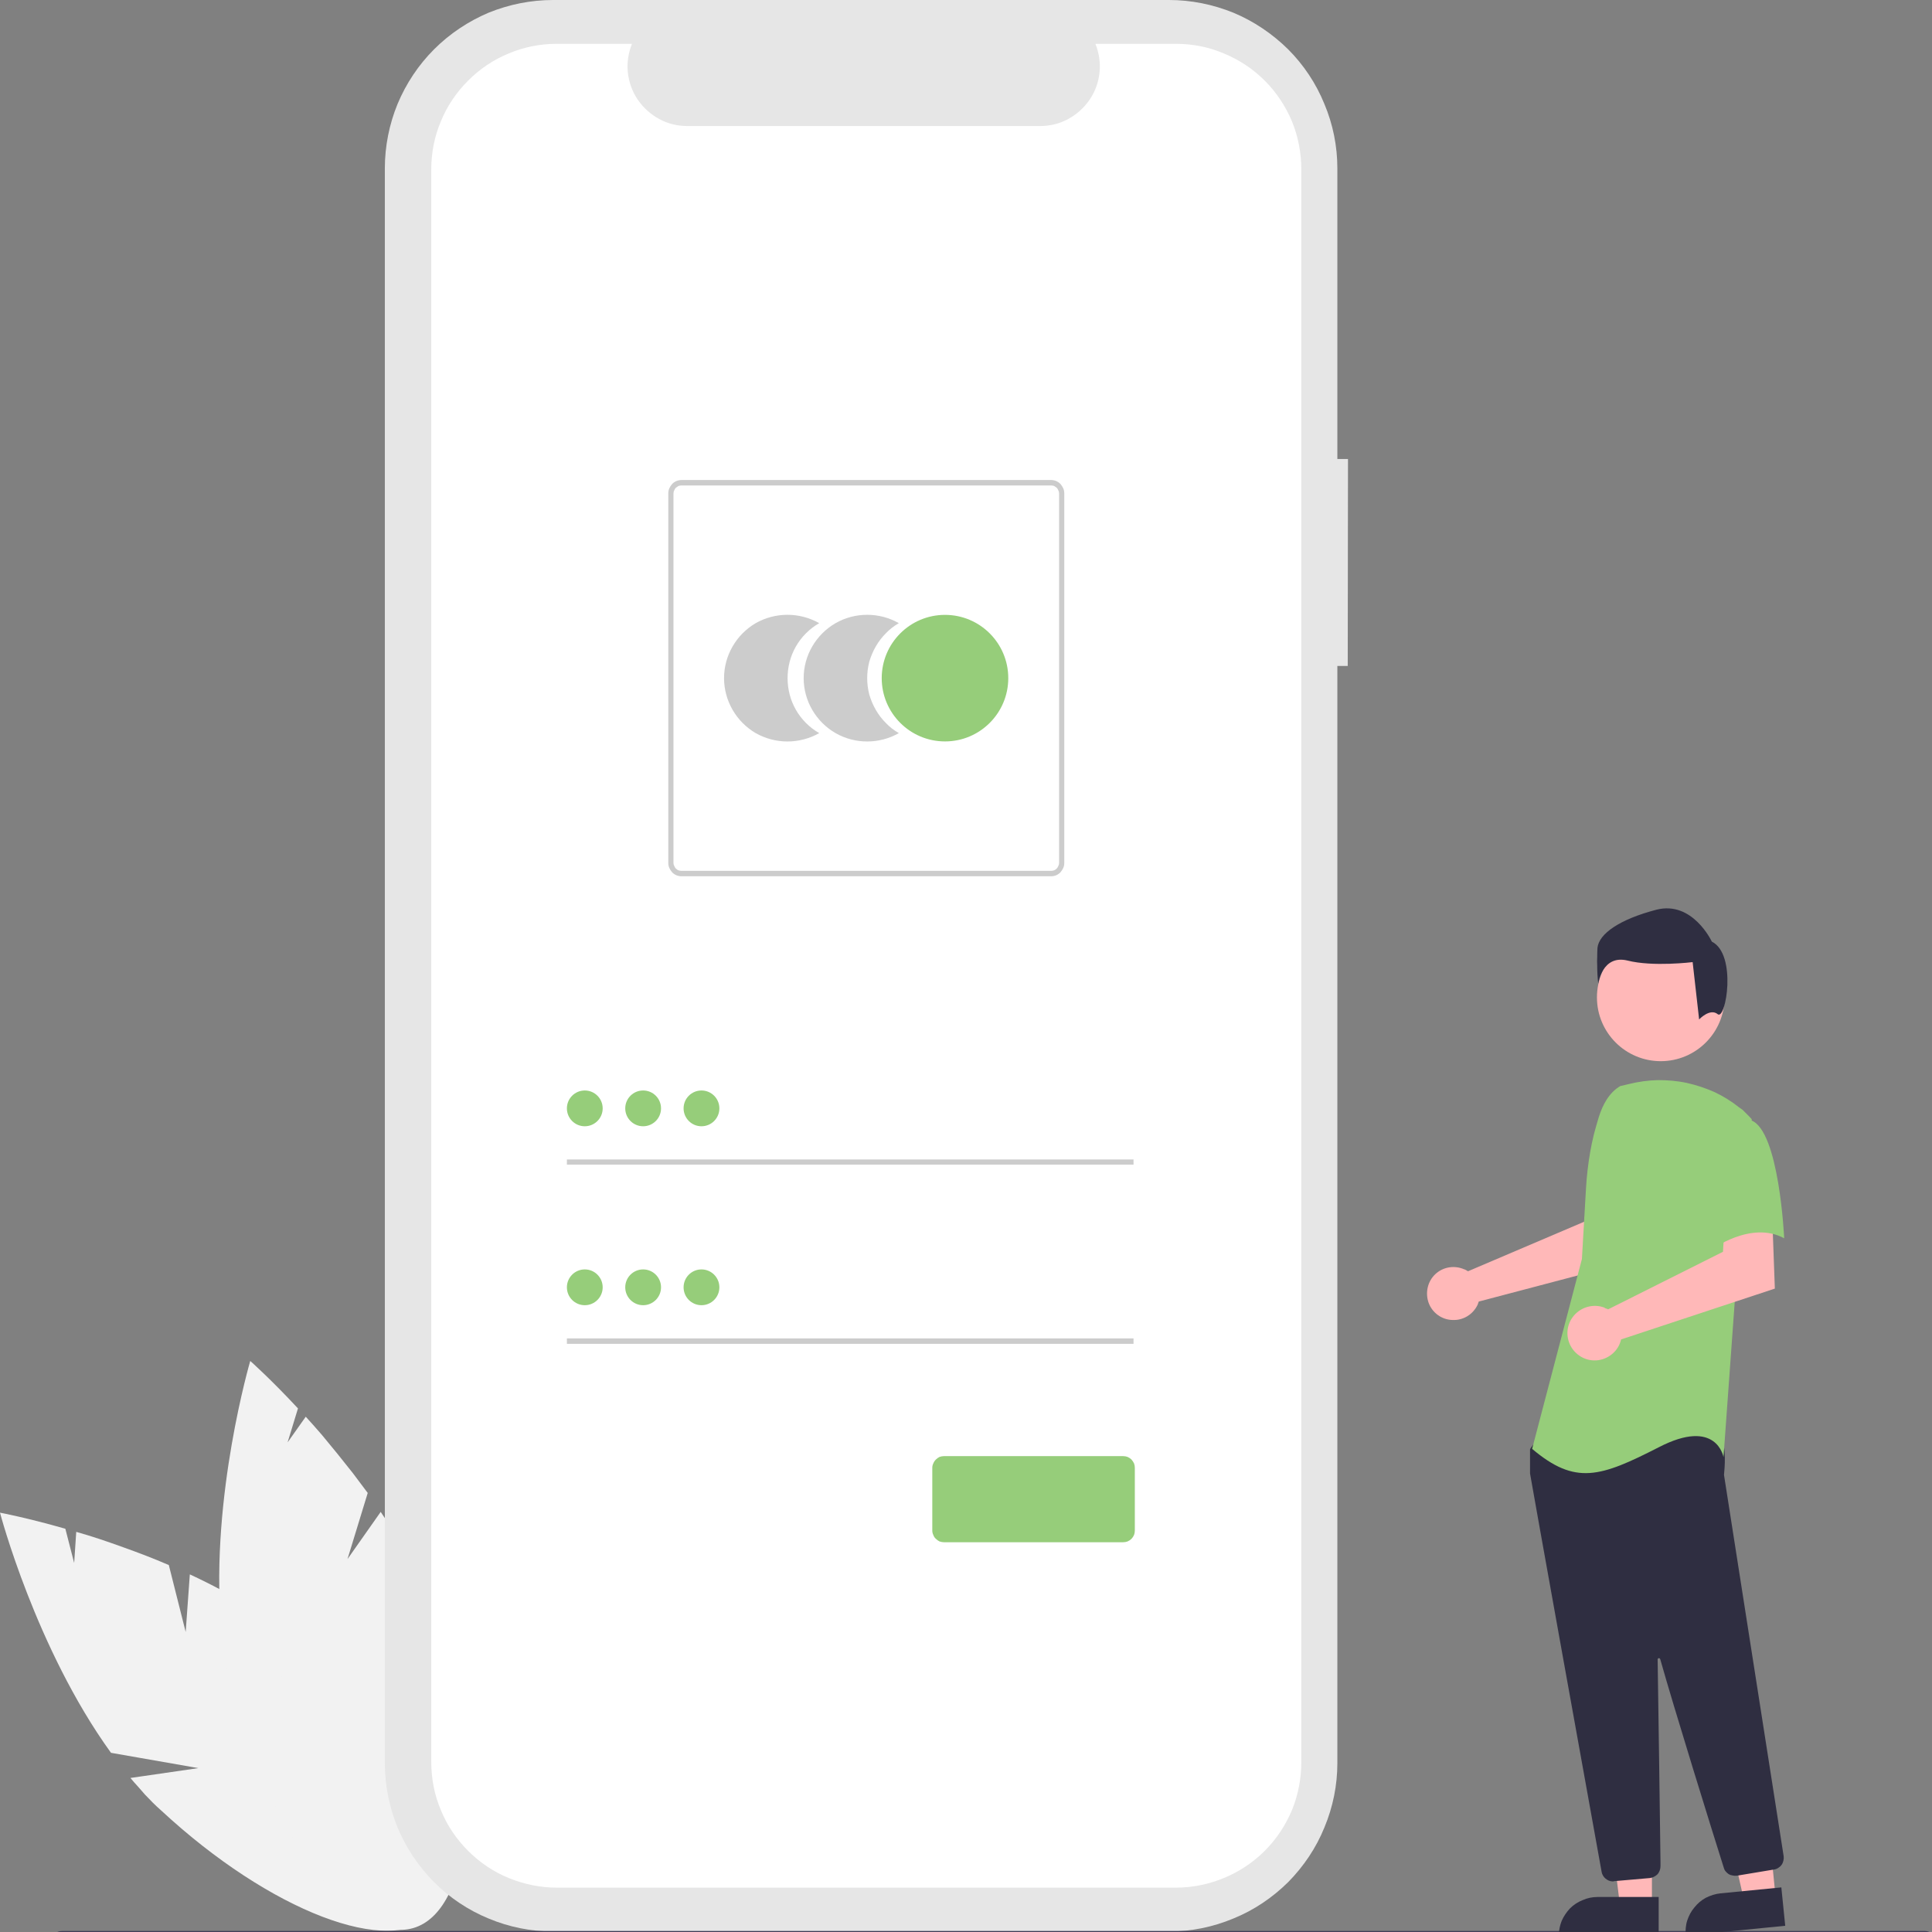 <svg version="1.2" xmlns="http://www.w3.org/2000/svg" viewBox="0 0 745 745" width="745" height="745">
	<rect x="0" y="0" width="745" height="745" fill="#808080" stroke="none"/>
	<title>LoginUndraw-svg</title>
	<style>
		.s0 { fill: #f2f2f2 } 
		.s1 { fill: #e6e6e6 } 
		.s2 { fill: #ffffff } 
		.s3 { fill: #cccccc } 
		.s4 { fill: #96cd7a } 
		.s5 { fill: #3f3d56 } 
		.s6 { fill: #ffb8b8 } 
		.s7 { fill: #2f2e41 } 
	</style>
	<path id="fa3b9e12-7275-481e-bee9-64fd9595a50d-55" class="s0" d="m73.2 607.1c16.4 7.6 32.8 17.4 45.8 29.5 42.1 39.1 63.5 84.5 47.8 101.5-15.8 17-62.7-1-104.8-40.1q-1.6-1.4-3.1-2.9-1.5-1.5-3-3.1-1.4-1.6-2.8-3.2-1.5-1.6-2.8-3.2l26.2-3.8-33.7-5.9c-29-40.1-42.8-92.6-42.8-92.6 0 0 10.2 1.9 25.2 6.2l3.4 13.2 0.8-12q4.6 1.3 9.1 2.8 4.5 1.5 8.9 3.1 4.5 1.6 8.9 3.3 4.4 1.7 8.8 3.6l6.5 25.8z"/>
	<path id="bde08021-c30f-4979-a9d8-cb90b72b5ca2-56" class="s0" d="m146.8 583c10.1 15 19.1 31.8 24.1 48.9 15.8 55.3 10.6 105.2-11.6 111.6-22.3 6.4-53.2-33.2-69-88.4q-0.6-2.1-1.1-4.2-0.5-2-1-4.1-0.5-2.1-0.8-4.2-0.4-2.1-0.7-4.2l24.3 10.3-25.8-22.5c-4-49.3 11.3-101.4 11.3-101.4 0 0 7.8 6.9 18.4 18.3l-4 13.1 7-9.9q3.2 3.5 6.3 7.1 3 3.6 6 7.3 3 3.7 5.9 7.4 2.9 3.8 5.7 7.6l-7.8 25.5z"/>
	<path id="b3ac2088-de9b-4f7f-bc99-0ed9705c1a9d-57" class="s1" d="m519.7 256.8h-4v423.1c0 8.5-1.7 16.9-5 24.8-3.2 7.9-8 15-14 21.1-6.1 6-13.2 10.8-21.1 14-7.9 3.3-16.3 5-24.8 5h-237.5c-8.6 0-17-1.7-24.9-5-7.8-3.2-15-8-21-14-6-6.1-10.8-13.2-14.1-21.1-3.2-7.9-4.9-16.3-4.9-24.8v-615c0-8.5 1.7-17 4.9-24.8 3.3-7.9 8.1-15.1 14.1-21.1 6-6 13.2-10.8 21-14.1 7.9-3.2 16.3-4.9 24.9-4.9h237.5c8.5 0 16.9 1.7 24.8 4.9 7.9 3.3 15 8.1 21.1 14.1 6 6 10.8 13.2 14 21.1 3.3 7.8 5 16.3 5 24.8v112.1h4.1z"/>
	<path id="b2715b96-3117-487c-acc0-20904544b5b7-58" class="s2" d="m471.9 20.6c5.9 2.4 11.3 6 15.8 10.5 4.5 4.5 8 9.8 10.5 15.7 2.4 5.9 3.6 12.2 3.6 18.5v614.1c0 6.4-1.2 12.7-3.6 18.6-2.5 5.9-6 11.2-10.5 15.7-4.5 4.5-9.9 8.1-15.8 10.5-5.8 2.4-12.1 3.7-18.5 3.7h-238.7c-6.3 0-12.6-1.3-18.5-3.7-5.9-2.4-11.2-6-15.7-10.5-4.5-4.5-8.1-9.8-10.5-15.7-2.5-5.9-3.7-12.2-3.7-18.6v-614.1c0-6.3 1.2-12.6 3.7-18.5 2.4-5.9 6-11.2 10.5-15.7 4.5-4.5 9.8-8.1 15.7-10.5 5.9-2.5 12.2-3.7 18.5-3.7h29c-1.4 3.5-2 7.3-1.6 11 0.4 3.8 1.7 7.4 3.8 10.5 2.1 3.1 5 5.7 8.3 7.5 3.3 1.8 7 2.7 10.8 2.7h136.1c3.8 0 7.5-0.9 10.8-2.7 3.3-1.8 6.2-4.4 8.3-7.5 2.1-3.1 3.4-6.7 3.8-10.5 0.4-3.7-0.2-7.5-1.6-11h31c6.4 0 12.7 1.2 18.5 3.7z"/>
	<path id="b06d66ec-6c84-45dd-8c27-1263a6253192-59" class="s3" d="m304.5 267.8q0.8 3.1 2.4 5.9 1.6 2.8 3.9 5.1 2.3 2.3 5.1 3.9c-7.6 4.3-16.9 4.3-24.5 0-7.5-4.4-12.2-12.5-12.2-21.2 0-8.7 4.7-16.8 12.2-21.2 7.6-4.3 16.9-4.3 24.5 0q-2.8 1.6-5.1 3.9-2.3 2.3-3.9 5.1-1.6 2.8-2.4 5.9-0.8 3.1-0.8 6.3 0 3.2 0.8 6.3z"/>
	<path id="e73810fe-4cf4-40cc-8c7c-ca544ce30bd4-60" class="s3" d="m335.2 267.8q0.9 3.1 2.5 5.9 1.6 2.8 3.9 5.1 2.2 2.3 5 3.9c-7.5 4.3-16.9 4.3-24.4 0-7.6-4.4-12.3-12.5-12.3-21.2 0-8.7 4.7-16.8 12.3-21.2 7.5-4.3 16.9-4.3 24.4 0q-2.8 1.6-5 3.9-2.3 2.3-3.9 5.1-1.6 2.8-2.5 5.9-0.8 3.1-0.8 6.3 0 3.2 0.8 6.3z"/>
	<circle id="a4813fcf-056e-4514-bb8b-e6506f49341f" class="s4" cx="364.4" cy="261.5" r="24.4"/>
	<path id="bbe451c3-febc-41ba-8083-4c8307a2e73e-61" fill-rule="evenodd" class="s3" d="m405.3 337.9h-142.5q-1 0-2-0.4-0.9-0.4-1.6-1.1-0.7-0.8-1.1-1.7-0.4-0.9-0.4-1.9v-142.5q0-1.1 0.4-2 0.4-0.9 1.1-1.7 0.7-0.7 1.6-1.1 1-0.4 2-0.4h142.5q1 0 2 0.4 0.9 0.4 1.6 1.1 0.7 0.8 1.1 1.7 0.4 0.9 0.4 2v142.5q0 1-0.4 1.9-0.4 0.9-1.1 1.7-0.7 0.7-1.6 1.1-1 0.4-2 0.4zm-142.5-150.7q-0.6 0-1.2 0.2-0.5 0.3-1 0.7-0.4 0.4-0.6 1-0.3 0.5-0.3 1.2v142.5q0 0.6 0.3 1.1 0.2 0.6 0.6 1 0.5 0.5 1 0.7 0.6 0.2 1.2 0.2h142.5q0.6 0 1.2-0.2 0.5-0.2 1-0.7 0.4-0.4 0.6-1 0.3-0.5 0.3-1.1v-142.5q0-0.7-0.3-1.2-0.2-0.6-0.6-1-0.5-0.4-1-0.7-0.6-0.2-1.2-0.2z"/>
	<path id="bb28937d-932f-4fdf-befe-f406e51091fe" class="s3" d="m218.6 447.1h218.5v2h-218.5z"/>
	<circle id="fcef55fc-4968-45b2-93bb-1a1080c85fc7" class="s4" cx="225.5" cy="427.4" r="6.9"/>
	<path id="ff33d889-4c74-4b91-85ef-b4882cc8fe76" class="s3" d="m218.6 516.1h218.5v2.1h-218.5z"/>
	<circle id="e8fa0310-b872-4adf-aedd-0c6eda09f3b8" class="s4" cx="225.5" cy="496.4" r="6.9"/>
	<path id="Layer" class="s4" d="m433.1 594.7h-69.1q-0.8 0-1.7-0.3-0.8-0.4-1.4-1-0.7-0.6-1-1.5-0.4-0.8-0.4-1.7v-24.2q0-0.9 0.4-1.7 0.3-0.8 1-1.5 0.6-0.6 1.4-1 0.9-0.3 1.7-0.3h69.1q0.9 0 1.7 0.3 0.9 0.4 1.5 1 0.6 0.7 1 1.5 0.3 0.8 0.3 1.7v24.2q0 0.9-0.3 1.7-0.4 0.9-1 1.5-0.6 0.6-1.5 1-0.8 0.3-1.7 0.3z"/>
	<circle id="e12ee00d-aa4a-4413-a013-11d20b7f97f7" class="s4" cx="248" cy="427.4" r="6.9"/>
	<circle id="f58f497e-6949-45c8-be5f-eee2aa0f6586" class="s4" cx="270.5" cy="427.4" r="6.9"/>
	<circle id="b4d4939a-c6e6-4f4d-ba6c-e8b05485017d" class="s4" cx="248" cy="496.4" r="6.9"/>
	<circle id="aff120b1-519b-4e96-ac87-836aa55663de" class="s4" cx="270.5" cy="496.4" r="6.9"/>
	<path id="f1094013-1297-477a-ac57-08eac07c4bd5-62" class="s5" d="m742.1 747.1h-718c-1.6 0-2.8-0.6-2.8-1.2 0-0.7 1.2-1.3 2.8-1.3h718c1.5 0 2.7 0.6 2.7 1.3 0 0.6-1.2 1.2-2.7 1.2z"/>
	<path id="Layer" class="s6" d="m564.7 489.5q0.2 0 0.3 0.1 0.2 0.1 0.4 0.2 0.2 0.1 0.3 0.2 0.2 0.1 0.4 0.2l44.8-19.1 1.6-11.8 18-0.1-1.1 27.1-59.2 15.6q0 0.2-0.1 0.3 0 0.2-0.1 0.3-0.1 0.2-0.1 0.3-0.1 0.2-0.1 0.3c-1.8 3.8-5.6 6.1-9.7 5.9-4.2-0.1-7.8-2.8-9.2-6.6-1.4-3.9-0.4-8.3 2.6-11.1 3-2.8 7.4-3.5 11.2-1.8z"/>
	<path id="Layer" class="s6" d="m637 735h-12.3l-5.8-47.3h18.1v47.3z"/>
	<path id="Layer" class="s7" d="m616 731.5h23.6v14.9h-38.5c0-2 0.4-3.9 1.1-5.7 0.8-1.8 1.9-3.4 3.2-4.8 1.4-1.4 3.1-2.5 4.9-3.2 1.8-0.8 3.7-1.2 5.7-1.2z"/>
	<path id="Layer" class="s6" d="m684.7 731.6l-12.2 1.2-10.5-46.5 18-1.8 4.7 47.1z"/>
	<path id="Layer" class="s7" d="m663.4 730.1l23.5-2.3 1.5 14.8-38.4 3.8c-0.1-1.9 0-3.9 0.6-5.8 0.6-1.8 1.5-3.6 2.8-5.1 1.2-1.5 2.7-2.8 4.4-3.7 1.8-0.9 3.7-1.5 5.6-1.7z"/>
	<circle id="Layer" class="s6" cx="640.4" cy="384.6" r="24.6"/>
	<path id="Layer" class="s7" d="m622 725.5q-0.8 0-1.6-0.3-0.7-0.3-1.3-0.8-0.6-0.5-1-1.2-0.4-0.7-0.5-1.4c-6.4-35.3-27.1-150.4-27.6-153.6q0-0.1 0-0.1 0 0 0 0 0-0.1 0-0.1 0 0 0-0.1v-8.5q0-0.2 0-0.3 0-0.1 0-0.2 0.1-0.1 0.1-0.2 0.1-0.1 0.1-0.2l2.8-3.9q0.1-0.1 0.2-0.2 0.1-0.1 0.3-0.2 0.1-0.1 0.3-0.1 0.2-0.1 0.3-0.1c15.7-0.7 66.8-2.9 69.3 0.2 2.5 3.1 1.6 12.5 1.4 14.4v0.2l23 147q0.1 0.9-0.1 1.7-0.2 0.9-0.7 1.6-0.5 0.7-1.3 1.2-0.8 0.5-1.6 0.6l-14.4 2.4q-0.8 0.1-1.6-0.1-0.8-0.1-1.5-0.5-0.7-0.5-1.2-1.1-0.5-0.6-0.7-1.4c-4.5-14.2-19.3-61.9-24.5-80.4q-0.1-0.2-0.2-0.3-0.2-0.1-0.4-0.1-0.1 0.1-0.3 0.2-0.1 0.1-0.1 0.3c0.3 17.6 0.9 62.6 1.1 78.1v1.6q0 0.9-0.3 1.7-0.3 0.8-0.8 1.4-0.6 0.6-1.4 1-0.7 0.4-1.6 0.5l-13.8 1.2q-0.2 0.1-0.4 0.1z"/>
	<path id="ae7af94f-88d7-4204-9f07-e3651de85c05-63" class="s4" d="m628.2 418c3.6-0.9 7.4-1.4 11.1-1.5 3.8 0 7.5 0.3 11.2 1.1 3.6 0.8 7.2 2 10.6 3.5 3.4 1.6 6.6 3.6 9.5 5.9q0.7 0.5 1.4 1 0.6 0.6 1.2 1.2 0.6 0.6 1.2 1.2 0.6 0.6 1.1 1.2l-6.4 68.1-4.5 62.2c0 0-2.6-15.4-25-3.8-22.5 11.5-32.1 14.7-48.8 0.6l19.2-73.2 1.6-27.6q0.2-3.4 0.6-6.8 0.4-3.5 1-6.9 0.6-3.4 1.4-6.7 0.9-3.4 1.9-6.7c1.5-4.8 4-9.5 8.3-12z"/>
	<path id="Layer" class="s6" d="m618.6 504.2q0.1 0.1 0.3 0.2 0.2 0.1 0.4 0.2 0.2 0 0.4 0.1 0.2 0.1 0.4 0.2l44.3-22.2 0.7-12 18.3-1.2 1 27.4-59.3 19.6c-0.9 4.2-4.5 7.4-8.8 8-4.3 0.6-8.5-1.6-10.6-5.4-2.1-3.9-1.6-8.6 1.3-11.9 2.9-3.3 7.5-4.5 11.6-3z"/>
	<path id="a6768b0e-63d0-4b31-8462-9b2e0b00f0fd-64" class="s4" d="m675.2 432c10.9 3.8 12.8 45.5 12.8 45.5-12.8-7-28.2 4.5-28.2 4.5 0 0-3.2-10.9-7.1-25q-0.8-3-1-6.1-0.1-3.1 0.6-6.1 0.7-3.1 2.1-5.8 1.4-2.8 3.5-5.1c1.3-1.6 6.4-5.8 17.3-1.9z"/>
	<path id="bfd7963f-0cf8-4885-9d3a-2c00bccda2e3-65" class="s7" d="m662.4 391.1c-3-2.5-7.2 2-7.2 2l-2.5-22.1c0 0-15.3 1.9-25.1-0.6-9.8-2.4-11.3 8.9-11.3 8.9q-0.2-1.7-0.3-3.4-0.1-1.8-0.1-3.5-0.1-1.7 0-3.4 0-1.7 0.1-3.5c0.6-5.5 8.6-11 22.7-14.7 14-3.6 21.4 12.3 21.4 12.3 9.8 4.9 5.4 30.4 2.3 28z"/>
</svg>